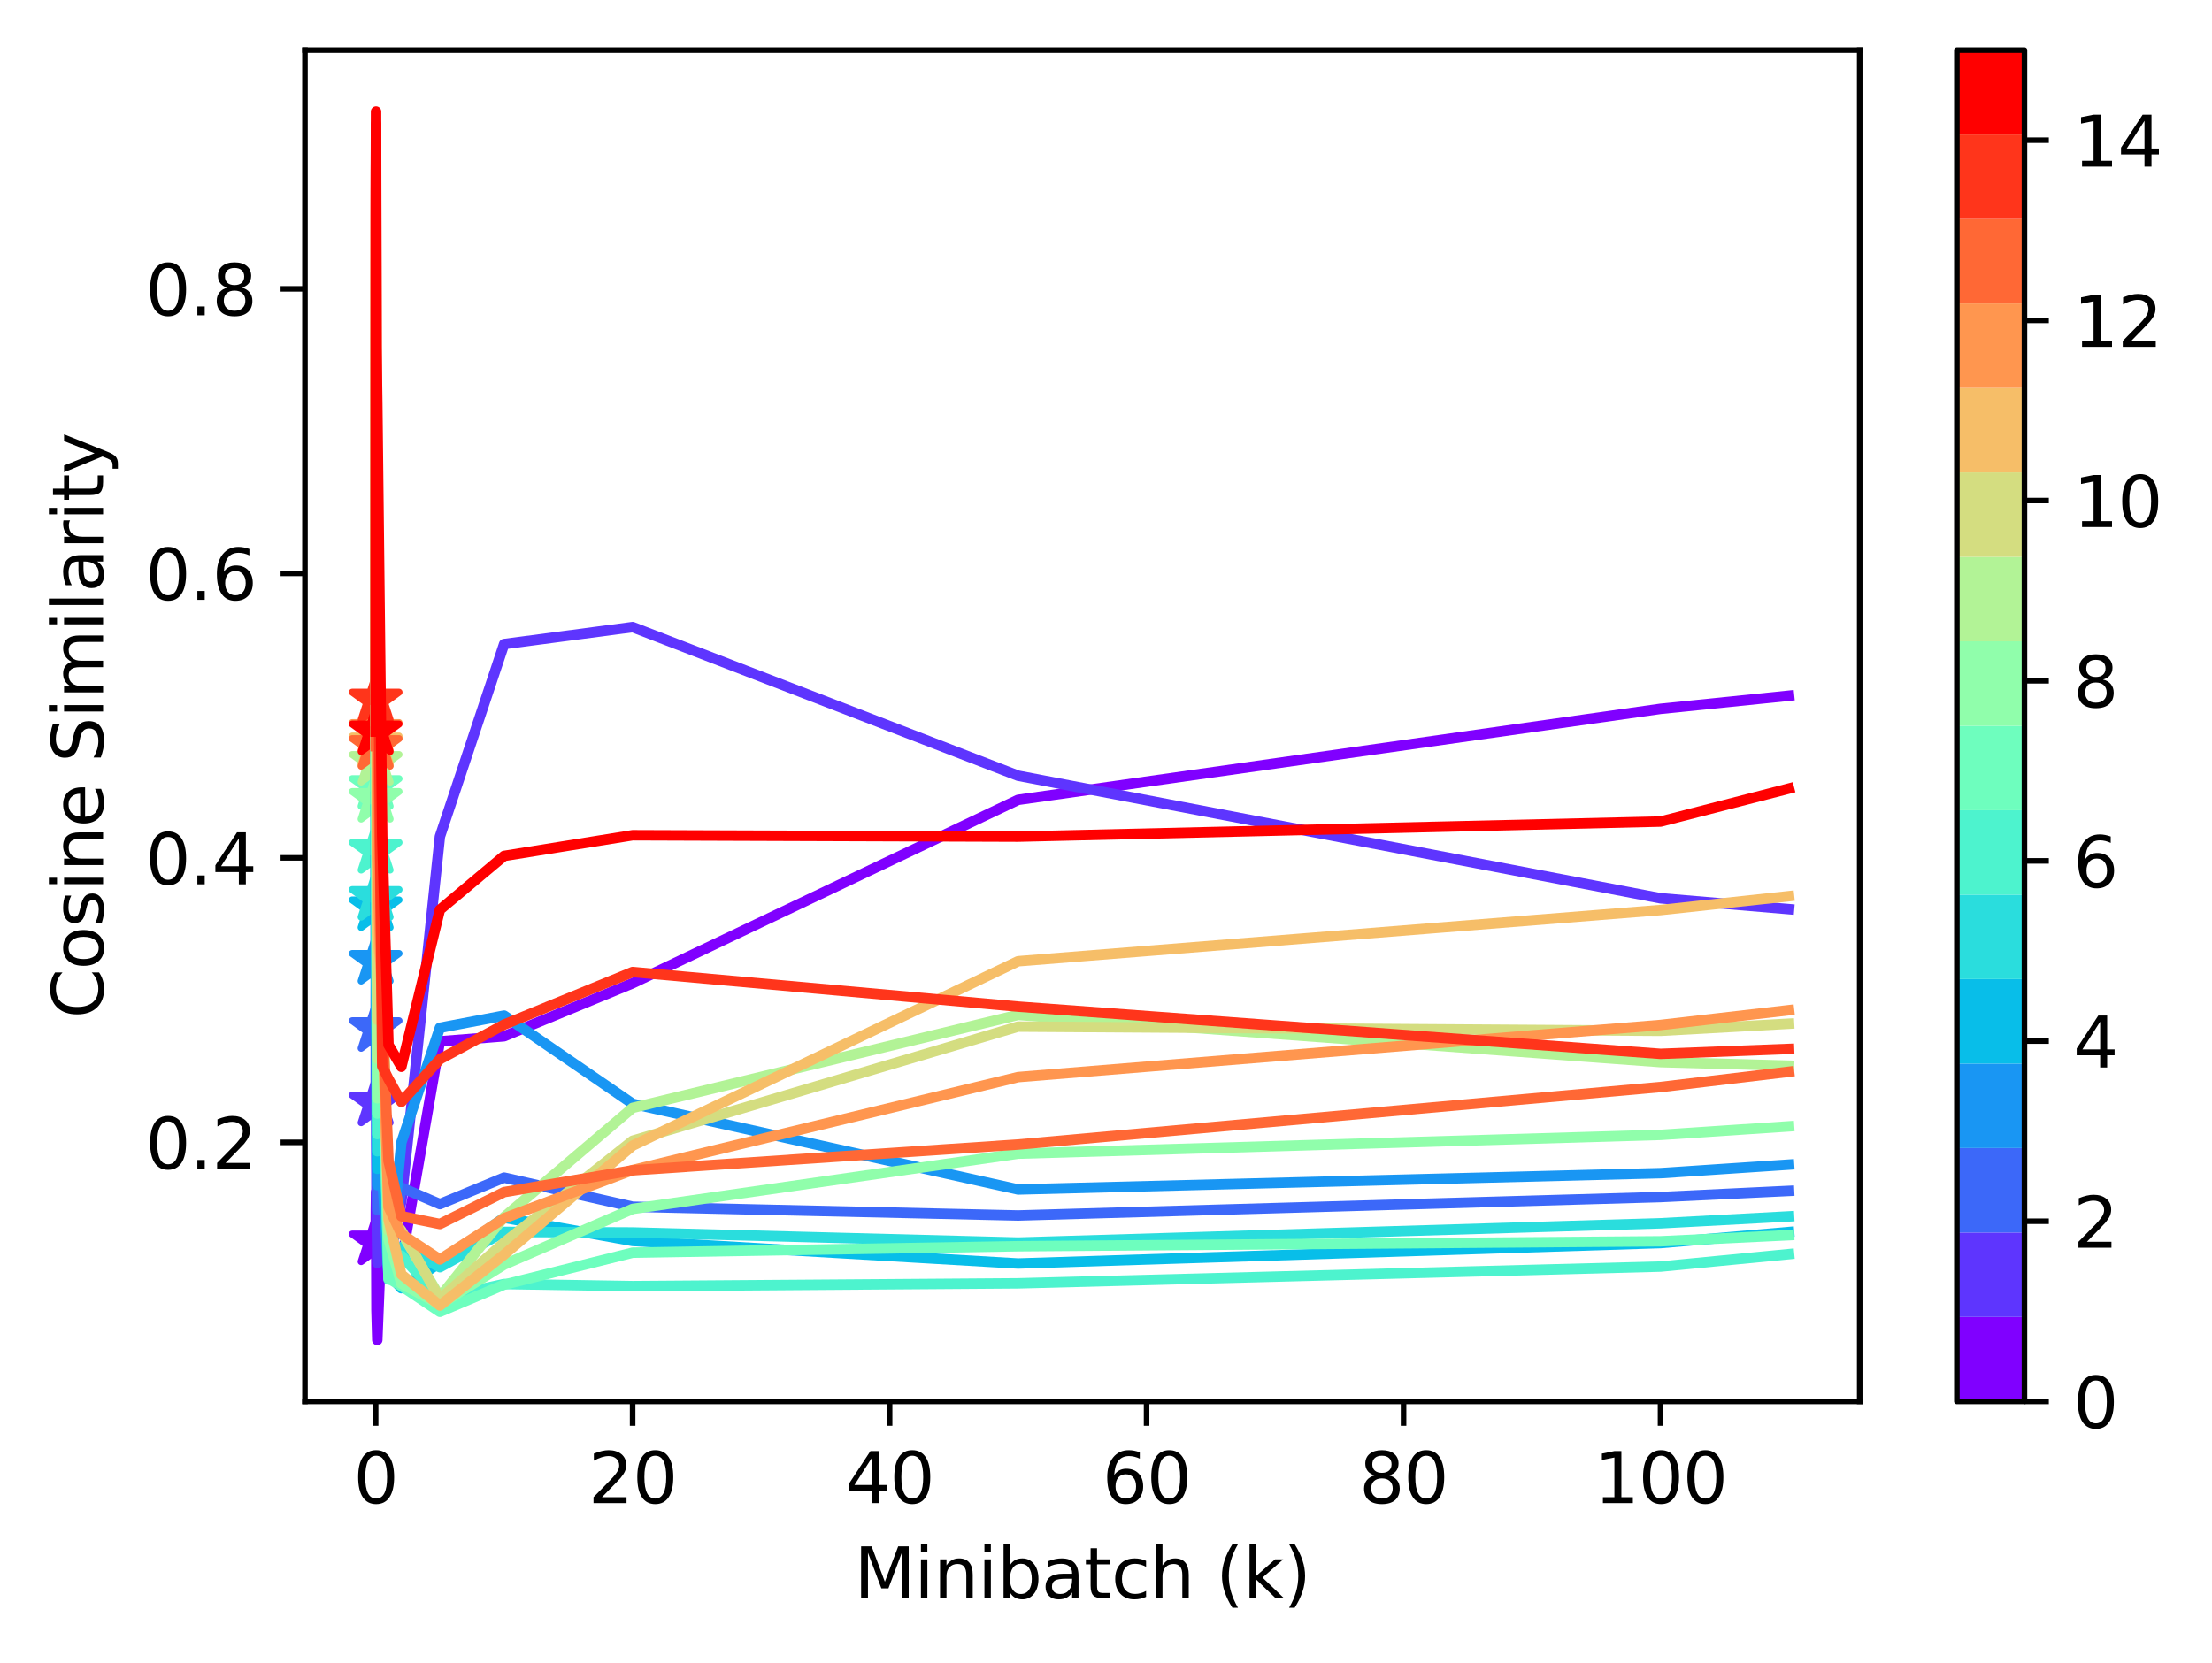 <?xml version="1.0" encoding="utf-8" standalone="no"?>
<!DOCTYPE svg PUBLIC "-//W3C//DTD SVG 1.1//EN"
  "http://www.w3.org/Graphics/SVG/1.1/DTD/svg11.dtd">
<svg height="238.796pt" version="1.1" viewBox="0 0 317.558 238.796" width="317.558pt" xmlns="http://www.w3.org/2000/svg" xmlns:xlink="http://www.w3.org/1999/xlink">
 <defs>
  <style type="text/css">*{stroke-linecap:butt;stroke-linejoin:round;}</style>
 </defs>
 <g id="figure_1">
  <g id="patch_1">
   <path d="M 0 238.796 
L 317.558 238.796 
L 317.558 0 
L 0 0 
z
" style="fill:#ffffff;"/>
  </g>
  <g id="axes_1">
   <g id="patch_2">
    <path d="M 43.781 201.24 
L 266.981 201.24 
L 266.981 7.2 
L 43.781 7.2 
z
" style="fill:#ffffff;"/>
   </g>
   <g id="PathCollection_1">
    <defs>
     <path d="M 0 -3.536 
L -0.794 -1.093 
L -3.362 -1.093 
L -1.284 0.417 
L -2.078 2.86 
L -0 1.35 
L 2.078 2.86 
L 1.284 0.417 
L 3.362 -1.093 
L 0.794 -1.093 
z
" id="m1f1dad339c" style="stroke:#8000ff;"/>
    </defs>
    <g clip-path="url(#pb5d65591d2)">
     <use style="fill:#8000ff;stroke:#8000ff;" x="53.927" xlink:href="#m1f1dad339c" y="178.303"/>
    </g>
   </g>
   <g id="PathCollection_2">
    <defs>
     <path d="M 0 -3.536 
L -0.794 -1.093 
L -3.362 -1.093 
L -1.284 0.417 
L -2.078 2.86 
L -0 1.35 
L 2.078 2.86 
L 1.284 0.417 
L 3.362 -1.093 
L 0.794 -1.093 
z
" id="m82c3bf4add" style="stroke:#5e35fe;"/>
    </defs>
    <g clip-path="url(#pb5d65591d2)">
     <use style="fill:#5e35fe;stroke:#5e35fe;" x="53.927" xlink:href="#m82c3bf4add" y="158.356"/>
    </g>
   </g>
   <g id="PathCollection_3">
    <defs>
     <path d="M 0 -3.536 
L -0.794 -1.093 
L -3.362 -1.093 
L -1.284 0.417 
L -2.078 2.86 
L -0 1.35 
L 2.078 2.86 
L 1.284 0.417 
L 3.362 -1.093 
L 0.794 -1.093 
z
" id="mdd9dbf8568" style="stroke:#3c68f9;"/>
    </defs>
    <g clip-path="url(#pb5d65591d2)">
     <use style="fill:#3c68f9;stroke:#3c68f9;" x="53.927" xlink:href="#mdd9dbf8568" y="147.674"/>
    </g>
   </g>
   <g id="PathCollection_4">
    <defs>
     <path d="M 0 -3.536 
L -0.794 -1.093 
L -3.362 -1.093 
L -1.284 0.417 
L -2.078 2.86 
L -0 1.35 
L 2.078 2.86 
L 1.284 0.417 
L 3.362 -1.093 
L 0.794 -1.093 
z
" id="m6d0996d69a" style="stroke:#1996f3;"/>
    </defs>
    <g clip-path="url(#pb5d65591d2)">
     <use style="fill:#1996f3;stroke:#1996f3;" x="53.927" xlink:href="#m6d0996d69a" y="138.017"/>
    </g>
   </g>
   <g id="PathCollection_5">
    <defs>
     <path d="M 0 -3.536 
L -0.794 -1.093 
L -3.362 -1.093 
L -1.284 0.417 
L -2.078 2.86 
L -0 1.35 
L 2.078 2.86 
L 1.284 0.417 
L 3.362 -1.093 
L 0.794 -1.093 
z
" id="m17f446f114" style="stroke:#08bee9;"/>
    </defs>
    <g clip-path="url(#pb5d65591d2)">
     <use style="fill:#08bee9;stroke:#08bee9;" x="53.927" xlink:href="#m17f446f114" y="130.323"/>
    </g>
   </g>
   <g id="PathCollection_6">
    <defs>
     <path d="M 0 -3.536 
L -0.794 -1.093 
L -3.362 -1.093 
L -1.284 0.417 
L -2.078 2.86 
L -0 1.35 
L 2.078 2.86 
L 1.284 0.417 
L 3.362 -1.093 
L 0.794 -1.093 
z
" id="md2ce00711b" style="stroke:#2adddd;"/>
    </defs>
    <g clip-path="url(#pb5d65591d2)">
     <use style="fill:#2adddd;stroke:#2adddd;" x="53.927" xlink:href="#md2ce00711b" y="128.839"/>
    </g>
   </g>
   <g id="PathCollection_7">
    <defs>
     <path d="M 0 -3.536 
L -0.794 -1.093 
L -3.362 -1.093 
L -1.284 0.417 
L -2.078 2.86 
L -0 1.35 
L 2.078 2.86 
L 1.284 0.417 
L 3.362 -1.093 
L 0.794 -1.093 
z
" id="m06b6916ba9" style="stroke:#4df3ce;"/>
    </defs>
    <g clip-path="url(#pb5d65591d2)">
     <use style="fill:#4df3ce;stroke:#4df3ce;" x="53.927" xlink:href="#m06b6916ba9" y="122.077"/>
    </g>
   </g>
   <g id="PathCollection_8">
    <defs>
     <path d="M 0 -3.536 
L -0.794 -1.093 
L -3.362 -1.093 
L -1.284 0.417 
L -2.078 2.86 
L -0 1.35 
L 2.078 2.86 
L 1.284 0.417 
L 3.362 -1.093 
L 0.794 -1.093 
z
" id="m25592dc581" style="stroke:#6efebe;"/>
    </defs>
    <g clip-path="url(#pb5d65591d2)">
     <use style="fill:#6efebe;stroke:#6efebe;" x="53.927" xlink:href="#m25592dc581" y="112.908"/>
    </g>
   </g>
   <g id="PathCollection_9">
    <defs>
     <path d="M 0 -3.536 
L -0.794 -1.093 
L -3.362 -1.093 
L -1.284 0.417 
L -2.078 2.86 
L -0 1.35 
L 2.078 2.86 
L 1.284 0.417 
L 3.362 -1.093 
L 0.794 -1.093 
z
" id="mdf4f6f3f2b" style="stroke:#90feab;"/>
    </defs>
    <g clip-path="url(#pb5d65591d2)">
     <use style="fill:#90feab;stroke:#90feab;" x="53.927" xlink:href="#mdf4f6f3f2b" y="114.756"/>
    </g>
   </g>
   <g id="PathCollection_10">
    <defs>
     <path d="M 0 -3.536 
L -0.794 -1.093 
L -3.362 -1.093 
L -1.284 0.417 
L -2.078 2.86 
L -0 1.35 
L 2.078 2.86 
L 1.284 0.417 
L 3.362 -1.093 
L 0.794 -1.093 
z
" id="med2d0eafda" style="stroke:#b2f396;"/>
    </defs>
    <g clip-path="url(#pb5d65591d2)">
     <use style="fill:#b2f396;stroke:#b2f396;" x="53.927" xlink:href="#med2d0eafda" y="109.443"/>
    </g>
   </g>
   <g id="PathCollection_11">
    <defs>
     <path d="M 0 -3.536 
L -0.794 -1.093 
L -3.362 -1.093 
L -1.284 0.417 
L -2.078 2.86 
L -0 1.35 
L 2.078 2.86 
L 1.284 0.417 
L 3.362 -1.093 
L 0.794 -1.093 
z
" id="m4cac11528c" style="stroke:#d4dd80;"/>
    </defs>
    <g clip-path="url(#pb5d65591d2)">
     <use style="fill:#d4dd80;stroke:#d4dd80;" x="53.927" xlink:href="#m4cac11528c" y="107.027"/>
    </g>
   </g>
   <g id="PathCollection_12">
    <defs>
     <path d="M 0 -3.536 
L -0.794 -1.093 
L -3.362 -1.093 
L -1.284 0.417 
L -2.078 2.86 
L -0 1.35 
L 2.078 2.86 
L 1.284 0.417 
L 3.362 -1.093 
L 0.794 -1.093 
z
" id="m7b5f355e19" style="stroke:#f6be68;"/>
    </defs>
    <g clip-path="url(#pb5d65591d2)">
     <use style="fill:#f6be68;stroke:#f6be68;" x="53.927" xlink:href="#m7b5f355e19" y="106.786"/>
    </g>
   </g>
   <g id="PathCollection_13">
    <defs>
     <path d="M 0 -3.536 
L -0.794 -1.093 
L -3.362 -1.093 
L -1.284 0.417 
L -2.078 2.86 
L -0 1.35 
L 2.078 2.86 
L 1.284 0.417 
L 3.362 -1.093 
L 0.794 -1.093 
z
" id="m054109ce4a" style="stroke:#ff964f;"/>
    </defs>
    <g clip-path="url(#pb5d65591d2)">
     <use style="fill:#ff964f;stroke:#ff964f;" x="53.927" xlink:href="#m054109ce4a" y="104.853"/>
    </g>
   </g>
   <g id="PathCollection_14">
    <defs>
     <path d="M 0 -3.536 
L -0.794 -1.093 
L -3.362 -1.093 
L -1.284 0.417 
L -2.078 2.86 
L -0 1.35 
L 2.078 2.86 
L 1.284 0.417 
L 3.362 -1.093 
L 0.794 -1.093 
z
" id="m43ccd841ed" style="stroke:#ff6835;"/>
    </defs>
    <g clip-path="url(#pb5d65591d2)">
     <use style="fill:#ff6835;stroke:#ff6835;" x="53.927" xlink:href="#m43ccd841ed" y="107.155"/>
    </g>
   </g>
   <g id="PathCollection_15">
    <defs>
     <path d="M 0 -3.536 
L -0.794 -1.093 
L -3.362 -1.093 
L -1.284 0.417 
L -2.078 2.86 
L -0 1.35 
L 2.078 2.86 
L 1.284 0.417 
L 3.362 -1.093 
L 0.794 -1.093 
z
" id="m1dc078fce6" style="stroke:#ff351b;"/>
    </defs>
    <g clip-path="url(#pb5d65591d2)">
     <use style="fill:#ff351b;stroke:#ff351b;" x="53.927" xlink:href="#m1dc078fce6" y="100.488"/>
    </g>
   </g>
   <g id="PathCollection_16">
    <defs>
     <path d="M 0 -3.536 
L -0.794 -1.093 
L -3.362 -1.093 
L -1.284 0.417 
L -2.078 2.86 
L -0 1.35 
L 2.078 2.86 
L 1.284 0.417 
L 3.362 -1.093 
L 0.794 -1.093 
z
" id="m83ebd9e650" style="stroke:#ff0000;"/>
    </defs>
    <g clip-path="url(#pb5d65591d2)">
     <use style="fill:#ff0000;stroke:#ff0000;" x="53.927" xlink:href="#m83ebd9e650" y="105.06"/>
    </g>
   </g>
   <g id="matplotlib.axis_1">
    <g id="xtick_1">
     <g id="line2d_1">
      <defs>
       <path d="M 0 0 
L 0 3.5 
" id="mdb4334070e" style="stroke:#000000;stroke-width:0.8;"/>
      </defs>
      <g>
       <use style="stroke:#000000;stroke-width:0.8;" x="53.927" xlink:href="#mdb4334070e" y="201.24"/>
      </g>
     </g>
     <g id="text_1">
      <!-- 0 -->
      <g transform="translate(50.745 215.838)scale(0.1 -0.1)">
       <defs>
        <path d="M 2034 4250 
Q 1547 4250 1301 3770 
Q 1056 3291 1056 2328 
Q 1056 1369 1301 889 
Q 1547 409 2034 409 
Q 2525 409 2770 889 
Q 3016 1369 3016 2328 
Q 3016 3291 2770 3770 
Q 2525 4250 2034 4250 
z
M 2034 4750 
Q 2819 4750 3233 4129 
Q 3647 3509 3647 2328 
Q 3647 1150 3233 529 
Q 2819 -91 2034 -91 
Q 1250 -91 836 529 
Q 422 1150 422 2328 
Q 422 3509 836 4129 
Q 1250 4750 2034 4750 
z
" id="DejaVuSans-30" transform="scale(0.016)"/>
       </defs>
       <use xlink:href="#DejaVuSans-30"/>
      </g>
     </g>
    </g>
    <g id="xtick_2">
     <g id="line2d_2">
      <g>
       <use style="stroke:#000000;stroke-width:0.8;" x="90.819" xlink:href="#mdb4334070e" y="201.24"/>
      </g>
     </g>
     <g id="text_2">
      <!-- 20 -->
      <g transform="translate(84.457 215.838)scale(0.1 -0.1)">
       <defs>
        <path d="M 1228 531 
L 3431 531 
L 3431 0 
L 469 0 
L 469 531 
Q 828 903 1448 1529 
Q 2069 2156 2228 2338 
Q 2531 2678 2651 2914 
Q 2772 3150 2772 3378 
Q 2772 3750 2511 3984 
Q 2250 4219 1831 4219 
Q 1534 4219 1204 4116 
Q 875 4013 500 3803 
L 500 4441 
Q 881 4594 1212 4672 
Q 1544 4750 1819 4750 
Q 2544 4750 2975 4387 
Q 3406 4025 3406 3419 
Q 3406 3131 3298 2873 
Q 3191 2616 2906 2266 
Q 2828 2175 2409 1742 
Q 1991 1309 1228 531 
z
" id="DejaVuSans-32" transform="scale(0.016)"/>
       </defs>
       <use xlink:href="#DejaVuSans-32"/>
       <use x="63.623" xlink:href="#DejaVuSans-30"/>
      </g>
     </g>
    </g>
    <g id="xtick_3">
     <g id="line2d_3">
      <g>
       <use style="stroke:#000000;stroke-width:0.8;" x="127.712" xlink:href="#mdb4334070e" y="201.24"/>
      </g>
     </g>
     <g id="text_3">
      <!-- 40 -->
      <g transform="translate(121.349 215.838)scale(0.1 -0.1)">
       <defs>
        <path d="M 2419 4116 
L 825 1625 
L 2419 1625 
L 2419 4116 
z
M 2253 4666 
L 3047 4666 
L 3047 1625 
L 3713 1625 
L 3713 1100 
L 3047 1100 
L 3047 0 
L 2419 0 
L 2419 1100 
L 313 1100 
L 313 1709 
L 2253 4666 
z
" id="DejaVuSans-34" transform="scale(0.016)"/>
       </defs>
       <use xlink:href="#DejaVuSans-34"/>
       <use x="63.623" xlink:href="#DejaVuSans-30"/>
      </g>
     </g>
    </g>
    <g id="xtick_4">
     <g id="line2d_4">
      <g>
       <use style="stroke:#000000;stroke-width:0.8;" x="164.604" xlink:href="#mdb4334070e" y="201.24"/>
      </g>
     </g>
     <g id="text_4">
      <!-- 60 -->
      <g transform="translate(158.242 215.838)scale(0.1 -0.1)">
       <defs>
        <path d="M 2113 2584 
Q 1688 2584 1439 2293 
Q 1191 2003 1191 1497 
Q 1191 994 1439 701 
Q 1688 409 2113 409 
Q 2538 409 2786 701 
Q 3034 994 3034 1497 
Q 3034 2003 2786 2293 
Q 2538 2584 2113 2584 
z
M 3366 4563 
L 3366 3988 
Q 3128 4100 2886 4159 
Q 2644 4219 2406 4219 
Q 1781 4219 1451 3797 
Q 1122 3375 1075 2522 
Q 1259 2794 1537 2939 
Q 1816 3084 2150 3084 
Q 2853 3084 3261 2657 
Q 3669 2231 3669 1497 
Q 3669 778 3244 343 
Q 2819 -91 2113 -91 
Q 1303 -91 875 529 
Q 447 1150 447 2328 
Q 447 3434 972 4092 
Q 1497 4750 2381 4750 
Q 2619 4750 2861 4703 
Q 3103 4656 3366 4563 
z
" id="DejaVuSans-36" transform="scale(0.016)"/>
       </defs>
       <use xlink:href="#DejaVuSans-36"/>
       <use x="63.623" xlink:href="#DejaVuSans-30"/>
      </g>
     </g>
    </g>
    <g id="xtick_5">
     <g id="line2d_5">
      <g>
       <use style="stroke:#000000;stroke-width:0.8;" x="201.497" xlink:href="#mdb4334070e" y="201.24"/>
      </g>
     </g>
     <g id="text_5">
      <!-- 80 -->
      <g transform="translate(195.134 215.838)scale(0.1 -0.1)">
       <defs>
        <path d="M 2034 2216 
Q 1584 2216 1326 1975 
Q 1069 1734 1069 1313 
Q 1069 891 1326 650 
Q 1584 409 2034 409 
Q 2484 409 2743 651 
Q 3003 894 3003 1313 
Q 3003 1734 2745 1975 
Q 2488 2216 2034 2216 
z
M 1403 2484 
Q 997 2584 770 2862 
Q 544 3141 544 3541 
Q 544 4100 942 4425 
Q 1341 4750 2034 4750 
Q 2731 4750 3128 4425 
Q 3525 4100 3525 3541 
Q 3525 3141 3298 2862 
Q 3072 2584 2669 2484 
Q 3125 2378 3379 2068 
Q 3634 1759 3634 1313 
Q 3634 634 3220 271 
Q 2806 -91 2034 -91 
Q 1263 -91 848 271 
Q 434 634 434 1313 
Q 434 1759 690 2068 
Q 947 2378 1403 2484 
z
M 1172 3481 
Q 1172 3119 1398 2916 
Q 1625 2713 2034 2713 
Q 2441 2713 2670 2916 
Q 2900 3119 2900 3481 
Q 2900 3844 2670 4047 
Q 2441 4250 2034 4250 
Q 1625 4250 1398 4047 
Q 1172 3844 1172 3481 
z
" id="DejaVuSans-38" transform="scale(0.016)"/>
       </defs>
       <use xlink:href="#DejaVuSans-38"/>
       <use x="63.623" xlink:href="#DejaVuSans-30"/>
      </g>
     </g>
    </g>
    <g id="xtick_6">
     <g id="line2d_6">
      <g>
       <use style="stroke:#000000;stroke-width:0.8;" x="238.39" xlink:href="#mdb4334070e" y="201.24"/>
      </g>
     </g>
     <g id="text_6">
      <!-- 100 -->
      <g transform="translate(228.846 215.838)scale(0.1 -0.1)">
       <defs>
        <path d="M 794 531 
L 1825 531 
L 1825 4091 
L 703 3866 
L 703 4441 
L 1819 4666 
L 2450 4666 
L 2450 531 
L 3481 531 
L 3481 0 
L 794 0 
L 794 531 
z
" id="DejaVuSans-31" transform="scale(0.016)"/>
       </defs>
       <use xlink:href="#DejaVuSans-31"/>
       <use x="63.623" xlink:href="#DejaVuSans-30"/>
       <use x="127.246" xlink:href="#DejaVuSans-30"/>
      </g>
     </g>
    </g>
    <g id="text_7">
     <!-- Minibatch (k) -->
     <g transform="translate(122.618 229.517)scale(0.1 -0.1)">
      <defs>
       <path d="M 628 4666 
L 1569 4666 
L 2759 1491 
L 3956 4666 
L 4897 4666 
L 4897 0 
L 4281 0 
L 4281 4097 
L 3078 897 
L 2444 897 
L 1241 4097 
L 1241 0 
L 628 0 
L 628 4666 
z
" id="DejaVuSans-4d" transform="scale(0.016)"/>
       <path d="M 603 3500 
L 1178 3500 
L 1178 0 
L 603 0 
L 603 3500 
z
M 603 4863 
L 1178 4863 
L 1178 4134 
L 603 4134 
L 603 4863 
z
" id="DejaVuSans-69" transform="scale(0.016)"/>
       <path d="M 3513 2113 
L 3513 0 
L 2938 0 
L 2938 2094 
Q 2938 2591 2744 2837 
Q 2550 3084 2163 3084 
Q 1697 3084 1428 2787 
Q 1159 2491 1159 1978 
L 1159 0 
L 581 0 
L 581 3500 
L 1159 3500 
L 1159 2956 
Q 1366 3272 1645 3428 
Q 1925 3584 2291 3584 
Q 2894 3584 3203 3211 
Q 3513 2838 3513 2113 
z
" id="DejaVuSans-6e" transform="scale(0.016)"/>
       <path d="M 3116 1747 
Q 3116 2381 2855 2742 
Q 2594 3103 2138 3103 
Q 1681 3103 1420 2742 
Q 1159 2381 1159 1747 
Q 1159 1113 1420 752 
Q 1681 391 2138 391 
Q 2594 391 2855 752 
Q 3116 1113 3116 1747 
z
M 1159 2969 
Q 1341 3281 1617 3432 
Q 1894 3584 2278 3584 
Q 2916 3584 3314 3078 
Q 3713 2572 3713 1747 
Q 3713 922 3314 415 
Q 2916 -91 2278 -91 
Q 1894 -91 1617 61 
Q 1341 213 1159 525 
L 1159 0 
L 581 0 
L 581 4863 
L 1159 4863 
L 1159 2969 
z
" id="DejaVuSans-62" transform="scale(0.016)"/>
       <path d="M 2194 1759 
Q 1497 1759 1228 1600 
Q 959 1441 959 1056 
Q 959 750 1161 570 
Q 1363 391 1709 391 
Q 2188 391 2477 730 
Q 2766 1069 2766 1631 
L 2766 1759 
L 2194 1759 
z
M 3341 1997 
L 3341 0 
L 2766 0 
L 2766 531 
Q 2569 213 2275 61 
Q 1981 -91 1556 -91 
Q 1019 -91 701 211 
Q 384 513 384 1019 
Q 384 1609 779 1909 
Q 1175 2209 1959 2209 
L 2766 2209 
L 2766 2266 
Q 2766 2663 2505 2880 
Q 2244 3097 1772 3097 
Q 1472 3097 1187 3025 
Q 903 2953 641 2809 
L 641 3341 
Q 956 3463 1253 3523 
Q 1550 3584 1831 3584 
Q 2591 3584 2966 3190 
Q 3341 2797 3341 1997 
z
" id="DejaVuSans-61" transform="scale(0.016)"/>
       <path d="M 1172 4494 
L 1172 3500 
L 2356 3500 
L 2356 3053 
L 1172 3053 
L 1172 1153 
Q 1172 725 1289 603 
Q 1406 481 1766 481 
L 2356 481 
L 2356 0 
L 1766 0 
Q 1100 0 847 248 
Q 594 497 594 1153 
L 594 3053 
L 172 3053 
L 172 3500 
L 594 3500 
L 594 4494 
L 1172 4494 
z
" id="DejaVuSans-74" transform="scale(0.016)"/>
       <path d="M 3122 3366 
L 3122 2828 
Q 2878 2963 2633 3030 
Q 2388 3097 2138 3097 
Q 1578 3097 1268 2742 
Q 959 2388 959 1747 
Q 959 1106 1268 751 
Q 1578 397 2138 397 
Q 2388 397 2633 464 
Q 2878 531 3122 666 
L 3122 134 
Q 2881 22 2623 -34 
Q 2366 -91 2075 -91 
Q 1284 -91 818 406 
Q 353 903 353 1747 
Q 353 2603 823 3093 
Q 1294 3584 2113 3584 
Q 2378 3584 2631 3529 
Q 2884 3475 3122 3366 
z
" id="DejaVuSans-63" transform="scale(0.016)"/>
       <path d="M 3513 2113 
L 3513 0 
L 2938 0 
L 2938 2094 
Q 2938 2591 2744 2837 
Q 2550 3084 2163 3084 
Q 1697 3084 1428 2787 
Q 1159 2491 1159 1978 
L 1159 0 
L 581 0 
L 581 4863 
L 1159 4863 
L 1159 2956 
Q 1366 3272 1645 3428 
Q 1925 3584 2291 3584 
Q 2894 3584 3203 3211 
Q 3513 2838 3513 2113 
z
" id="DejaVuSans-68" transform="scale(0.016)"/>
       <path id="DejaVuSans-20" transform="scale(0.016)"/>
       <path d="M 1984 4856 
Q 1566 4138 1362 3434 
Q 1159 2731 1159 2009 
Q 1159 1288 1364 580 
Q 1569 -128 1984 -844 
L 1484 -844 
Q 1016 -109 783 600 
Q 550 1309 550 2009 
Q 550 2706 781 3412 
Q 1013 4119 1484 4856 
L 1984 4856 
z
" id="DejaVuSans-28" transform="scale(0.016)"/>
       <path d="M 581 4863 
L 1159 4863 
L 1159 1991 
L 2875 3500 
L 3609 3500 
L 1753 1863 
L 3688 0 
L 2938 0 
L 1159 1709 
L 1159 0 
L 581 0 
L 581 4863 
z
" id="DejaVuSans-6b" transform="scale(0.016)"/>
       <path d="M 513 4856 
L 1013 4856 
Q 1481 4119 1714 3412 
Q 1947 2706 1947 2009 
Q 1947 1309 1714 600 
Q 1481 -109 1013 -844 
L 513 -844 
Q 928 -128 1133 580 
Q 1338 1288 1338 2009 
Q 1338 2731 1133 3434 
Q 928 4138 513 4856 
z
" id="DejaVuSans-29" transform="scale(0.016)"/>
      </defs>
      <use xlink:href="#DejaVuSans-4d"/>
      <use x="86.279" xlink:href="#DejaVuSans-69"/>
      <use x="114.062" xlink:href="#DejaVuSans-6e"/>
      <use x="177.441" xlink:href="#DejaVuSans-69"/>
      <use x="205.225" xlink:href="#DejaVuSans-62"/>
      <use x="268.701" xlink:href="#DejaVuSans-61"/>
      <use x="329.98" xlink:href="#DejaVuSans-74"/>
      <use x="369.189" xlink:href="#DejaVuSans-63"/>
      <use x="424.17" xlink:href="#DejaVuSans-68"/>
      <use x="487.549" xlink:href="#DejaVuSans-20"/>
      <use x="519.336" xlink:href="#DejaVuSans-28"/>
      <use x="558.35" xlink:href="#DejaVuSans-6b"/>
      <use x="616.26" xlink:href="#DejaVuSans-29"/>
     </g>
    </g>
   </g>
   <g id="matplotlib.axis_2">
    <g id="ytick_1">
     <g id="line2d_7">
      <defs>
       <path d="M 0 0 
L -3.5 0 
" id="m5063702df5" style="stroke:#000000;stroke-width:0.8;"/>
      </defs>
      <g>
       <use style="stroke:#000000;stroke-width:0.8;" x="43.781" xlink:href="#m5063702df5" y="164.042"/>
      </g>
     </g>
     <g id="text_8">
      <!-- 0.2 -->
      <g transform="translate(20.878 167.841)scale(0.1 -0.1)">
       <defs>
        <path d="M 684 794 
L 1344 794 
L 1344 0 
L 684 0 
L 684 794 
z
" id="DejaVuSans-2e" transform="scale(0.016)"/>
       </defs>
       <use xlink:href="#DejaVuSans-30"/>
       <use x="63.623" xlink:href="#DejaVuSans-2e"/>
       <use x="95.41" xlink:href="#DejaVuSans-32"/>
      </g>
     </g>
    </g>
    <g id="ytick_2">
     <g id="line2d_8">
      <g>
       <use style="stroke:#000000;stroke-width:0.8;" x="43.781" xlink:href="#m5063702df5" y="123.187"/>
      </g>
     </g>
     <g id="text_9">
      <!-- 0.4 -->
      <g transform="translate(20.878 126.987)scale(0.1 -0.1)">
       <use xlink:href="#DejaVuSans-30"/>
       <use x="63.623" xlink:href="#DejaVuSans-2e"/>
       <use x="95.41" xlink:href="#DejaVuSans-34"/>
      </g>
     </g>
    </g>
    <g id="ytick_3">
     <g id="line2d_9">
      <g>
       <use style="stroke:#000000;stroke-width:0.8;" x="43.781" xlink:href="#m5063702df5" y="82.333"/>
      </g>
     </g>
     <g id="text_10">
      <!-- 0.6 -->
      <g transform="translate(20.878 86.132)scale(0.1 -0.1)">
       <use xlink:href="#DejaVuSans-30"/>
       <use x="63.623" xlink:href="#DejaVuSans-2e"/>
       <use x="95.41" xlink:href="#DejaVuSans-36"/>
      </g>
     </g>
    </g>
    <g id="ytick_4">
     <g id="line2d_10">
      <g>
       <use style="stroke:#000000;stroke-width:0.8;" x="43.781" xlink:href="#m5063702df5" y="41.479"/>
      </g>
     </g>
     <g id="text_11">
      <!-- 0.8 -->
      <g transform="translate(20.878 45.278)scale(0.1 -0.1)">
       <use xlink:href="#DejaVuSans-30"/>
       <use x="63.623" xlink:href="#DejaVuSans-2e"/>
       <use x="95.41" xlink:href="#DejaVuSans-38"/>
      </g>
     </g>
    </g>
    <g id="text_12">
     <!-- Cosine Similarity -->
     <g transform="translate(14.798 146.239)rotate(-90)scale(0.1 -0.1)">
      <defs>
       <path d="M 4122 4306 
L 4122 3641 
Q 3803 3938 3442 4084 
Q 3081 4231 2675 4231 
Q 1875 4231 1450 3742 
Q 1025 3253 1025 2328 
Q 1025 1406 1450 917 
Q 1875 428 2675 428 
Q 3081 428 3442 575 
Q 3803 722 4122 1019 
L 4122 359 
Q 3791 134 3420 21 
Q 3050 -91 2638 -91 
Q 1578 -91 968 557 
Q 359 1206 359 2328 
Q 359 3453 968 4101 
Q 1578 4750 2638 4750 
Q 3056 4750 3426 4639 
Q 3797 4528 4122 4306 
z
" id="DejaVuSans-43" transform="scale(0.016)"/>
       <path d="M 1959 3097 
Q 1497 3097 1228 2736 
Q 959 2375 959 1747 
Q 959 1119 1226 758 
Q 1494 397 1959 397 
Q 2419 397 2687 759 
Q 2956 1122 2956 1747 
Q 2956 2369 2687 2733 
Q 2419 3097 1959 3097 
z
M 1959 3584 
Q 2709 3584 3137 3096 
Q 3566 2609 3566 1747 
Q 3566 888 3137 398 
Q 2709 -91 1959 -91 
Q 1206 -91 779 398 
Q 353 888 353 1747 
Q 353 2609 779 3096 
Q 1206 3584 1959 3584 
z
" id="DejaVuSans-6f" transform="scale(0.016)"/>
       <path d="M 2834 3397 
L 2834 2853 
Q 2591 2978 2328 3040 
Q 2066 3103 1784 3103 
Q 1356 3103 1142 2972 
Q 928 2841 928 2578 
Q 928 2378 1081 2264 
Q 1234 2150 1697 2047 
L 1894 2003 
Q 2506 1872 2764 1633 
Q 3022 1394 3022 966 
Q 3022 478 2636 193 
Q 2250 -91 1575 -91 
Q 1294 -91 989 -36 
Q 684 19 347 128 
L 347 722 
Q 666 556 975 473 
Q 1284 391 1588 391 
Q 1994 391 2212 530 
Q 2431 669 2431 922 
Q 2431 1156 2273 1281 
Q 2116 1406 1581 1522 
L 1381 1569 
Q 847 1681 609 1914 
Q 372 2147 372 2553 
Q 372 3047 722 3315 
Q 1072 3584 1716 3584 
Q 2034 3584 2315 3537 
Q 2597 3491 2834 3397 
z
" id="DejaVuSans-73" transform="scale(0.016)"/>
       <path d="M 3597 1894 
L 3597 1613 
L 953 1613 
Q 991 1019 1311 708 
Q 1631 397 2203 397 
Q 2534 397 2845 478 
Q 3156 559 3463 722 
L 3463 178 
Q 3153 47 2828 -22 
Q 2503 -91 2169 -91 
Q 1331 -91 842 396 
Q 353 884 353 1716 
Q 353 2575 817 3079 
Q 1281 3584 2069 3584 
Q 2775 3584 3186 3129 
Q 3597 2675 3597 1894 
z
M 3022 2063 
Q 3016 2534 2758 2815 
Q 2500 3097 2075 3097 
Q 1594 3097 1305 2825 
Q 1016 2553 972 2059 
L 3022 2063 
z
" id="DejaVuSans-65" transform="scale(0.016)"/>
       <path d="M 3425 4513 
L 3425 3897 
Q 3066 4069 2747 4153 
Q 2428 4238 2131 4238 
Q 1616 4238 1336 4038 
Q 1056 3838 1056 3469 
Q 1056 3159 1242 3001 
Q 1428 2844 1947 2747 
L 2328 2669 
Q 3034 2534 3370 2195 
Q 3706 1856 3706 1288 
Q 3706 609 3251 259 
Q 2797 -91 1919 -91 
Q 1588 -91 1214 -16 
Q 841 59 441 206 
L 441 856 
Q 825 641 1194 531 
Q 1563 422 1919 422 
Q 2459 422 2753 634 
Q 3047 847 3047 1241 
Q 3047 1584 2836 1778 
Q 2625 1972 2144 2069 
L 1759 2144 
Q 1053 2284 737 2584 
Q 422 2884 422 3419 
Q 422 4038 858 4394 
Q 1294 4750 2059 4750 
Q 2388 4750 2728 4690 
Q 3069 4631 3425 4513 
z
" id="DejaVuSans-53" transform="scale(0.016)"/>
       <path d="M 3328 2828 
Q 3544 3216 3844 3400 
Q 4144 3584 4550 3584 
Q 5097 3584 5394 3201 
Q 5691 2819 5691 2113 
L 5691 0 
L 5113 0 
L 5113 2094 
Q 5113 2597 4934 2840 
Q 4756 3084 4391 3084 
Q 3944 3084 3684 2787 
Q 3425 2491 3425 1978 
L 3425 0 
L 2847 0 
L 2847 2094 
Q 2847 2600 2669 2842 
Q 2491 3084 2119 3084 
Q 1678 3084 1418 2786 
Q 1159 2488 1159 1978 
L 1159 0 
L 581 0 
L 581 3500 
L 1159 3500 
L 1159 2956 
Q 1356 3278 1631 3431 
Q 1906 3584 2284 3584 
Q 2666 3584 2933 3390 
Q 3200 3197 3328 2828 
z
" id="DejaVuSans-6d" transform="scale(0.016)"/>
       <path d="M 603 4863 
L 1178 4863 
L 1178 0 
L 603 0 
L 603 4863 
z
" id="DejaVuSans-6c" transform="scale(0.016)"/>
       <path d="M 2631 2963 
Q 2534 3019 2420 3045 
Q 2306 3072 2169 3072 
Q 1681 3072 1420 2755 
Q 1159 2438 1159 1844 
L 1159 0 
L 581 0 
L 581 3500 
L 1159 3500 
L 1159 2956 
Q 1341 3275 1631 3429 
Q 1922 3584 2338 3584 
Q 2397 3584 2469 3576 
Q 2541 3569 2628 3553 
L 2631 2963 
z
" id="DejaVuSans-72" transform="scale(0.016)"/>
       <path d="M 2059 -325 
Q 1816 -950 1584 -1140 
Q 1353 -1331 966 -1331 
L 506 -1331 
L 506 -850 
L 844 -850 
Q 1081 -850 1212 -737 
Q 1344 -625 1503 -206 
L 1606 56 
L 191 3500 
L 800 3500 
L 1894 763 
L 2988 3500 
L 3597 3500 
L 2059 -325 
z
" id="DejaVuSans-79" transform="scale(0.016)"/>
      </defs>
      <use xlink:href="#DejaVuSans-43"/>
      <use x="69.824" xlink:href="#DejaVuSans-6f"/>
      <use x="131.006" xlink:href="#DejaVuSans-73"/>
      <use x="183.105" xlink:href="#DejaVuSans-69"/>
      <use x="210.889" xlink:href="#DejaVuSans-6e"/>
      <use x="274.268" xlink:href="#DejaVuSans-65"/>
      <use x="335.791" xlink:href="#DejaVuSans-20"/>
      <use x="367.578" xlink:href="#DejaVuSans-53"/>
      <use x="431.055" xlink:href="#DejaVuSans-69"/>
      <use x="458.838" xlink:href="#DejaVuSans-6d"/>
      <use x="556.25" xlink:href="#DejaVuSans-69"/>
      <use x="584.033" xlink:href="#DejaVuSans-6c"/>
      <use x="611.816" xlink:href="#DejaVuSans-61"/>
      <use x="673.096" xlink:href="#DejaVuSans-72"/>
      <use x="714.209" xlink:href="#DejaVuSans-69"/>
      <use x="741.992" xlink:href="#DejaVuSans-74"/>
      <use x="781.201" xlink:href="#DejaVuSans-79"/>
     </g>
    </g>
   </g>
   <g id="line2d_11">
    <path clip-path="url(#pb5d65591d2)" d="M 53.927 178.303 
L 53.929 178.303 
L 53.93 178.303 
L 53.934 178.304 
L 53.941 178.204 
L 53.956 173.713 
L 53.986 171.184 
L 54.045 188.144 
L 54.163 192.42 
L 54.871 174.591 
L 55.771 181.973 
L 57.616 181.25 
L 63.15 149.537 
L 72.373 148.806 
L 90.819 141.194 
L 146.158 114.853 
L 238.39 101.785 
L 256.836 99.902 
" style="fill:none;stroke:#8000ff;stroke-linecap:square;stroke-width:1.5;"/>
   </g>
   <g id="line2d_12">
    <path clip-path="url(#pb5d65591d2)" d="M 53.927 158.356 
L 53.929 158.356 
L 53.93 158.356 
L 53.934 158.358 
L 53.941 158.032 
L 53.956 146.035 
L 53.986 138.214 
L 54.045 172.499 
L 54.163 181.358 
L 54.871 166.584 
L 55.771 180.914 
L 57.616 172.544 
L 63.15 120.132 
L 72.373 92.484 
L 90.819 90.05 
L 146.158 111.389 
L 238.39 128.993 
L 256.836 130.554 
" style="fill:none;stroke:#5e35fe;stroke-linecap:square;stroke-width:1.5;"/>
   </g>
   <g id="line2d_13">
    <path clip-path="url(#pb5d65591d2)" d="M 53.927 147.674 
L 53.929 147.674 
L 53.93 147.675 
L 53.934 147.69 
L 53.941 147.429 
L 53.956 124.439 
L 53.986 110.598 
L 54.045 163.704 
L 54.163 173.742 
L 54.871 162.012 
L 55.771 182.699 
L 57.616 170.526 
L 63.15 172.906 
L 72.373 169.105 
L 90.819 173.284 
L 146.158 174.542 
L 238.39 171.895 
L 256.836 171.012 
" style="fill:none;stroke:#3c68f9;stroke-linecap:square;stroke-width:1.5;"/>
   </g>
   <g id="line2d_14">
    <path clip-path="url(#pb5d65591d2)" d="M 53.927 138.017 
L 53.929 138.017 
L 53.93 138.016 
L 53.934 138.011 
L 53.941 136.123 
L 53.956 97.819 
L 53.986 83.091 
L 54.045 153.453 
L 54.163 170.193 
L 54.871 168.665 
L 55.771 183.24 
L 57.616 164.065 
L 63.15 147.589 
L 72.373 145.84 
L 90.819 158.498 
L 146.158 170.807 
L 238.39 168.464 
L 256.836 167.235 
" style="fill:none;stroke:#1996f3;stroke-linecap:square;stroke-width:1.5;"/>
   </g>
   <g id="line2d_15">
    <path clip-path="url(#pb5d65591d2)" d="M 53.927 130.323 
L 53.929 130.323 
L 53.93 130.322 
L 53.934 130.317 
L 53.941 127.85 
L 53.956 83.04 
L 53.986 69.537 
L 54.045 147.257 
L 54.163 167.84 
L 54.871 156.38 
L 55.771 182.95 
L 57.616 184.985 
L 63.15 181.322 
L 72.373 174.869 
L 90.819 178.201 
L 146.158 181.438 
L 238.39 178.503 
L 256.836 176.916 
" style="fill:none;stroke:#08bee9;stroke-linecap:square;stroke-width:1.5;"/>
   </g>
   <g id="line2d_16">
    <path clip-path="url(#pb5d65591d2)" d="M 53.927 128.839 
L 53.929 128.839 
L 53.93 128.839 
L 53.934 128.83 
L 53.941 125.039 
L 53.956 68.867 
L 53.986 56.409 
L 54.045 140.509 
L 54.163 165.314 
L 54.871 150.131 
L 55.771 182.375 
L 57.616 179.074 
L 63.15 181.966 
L 72.373 176.897 
L 90.819 176.981 
L 146.158 178.429 
L 238.39 175.662 
L 256.836 174.673 
" style="fill:none;stroke:#2adddd;stroke-linecap:square;stroke-width:1.5;"/>
   </g>
   <g id="line2d_17">
    <path clip-path="url(#pb5d65591d2)" d="M 53.927 122.077 
L 53.929 122.077 
L 53.93 122.077 
L 53.934 122.085 
L 53.941 118.336 
L 53.956 60.7 
L 53.986 46.991 
L 54.045 134.412 
L 54.163 162.849 
L 54.871 144.66 
L 55.771 183.727 
L 57.616 180.307 
L 63.15 186.392 
L 72.373 184.385 
L 90.819 184.685 
L 146.158 184.285 
L 238.39 181.875 
L 256.836 180.091 
" style="fill:none;stroke:#4df3ce;stroke-linecap:square;stroke-width:1.5;"/>
   </g>
   <g id="line2d_18">
    <path clip-path="url(#pb5d65591d2)" d="M 53.927 112.908 
L 53.929 112.908 
L 53.93 112.908 
L 53.934 112.904 
L 53.941 107.642 
L 53.956 50.034 
L 53.986 42.996 
L 54.045 126.93 
L 54.163 159.9 
L 54.871 144.396 
L 55.771 183.572 
L 57.616 184.673 
L 63.15 188.37 
L 72.373 184.475 
L 90.819 179.882 
L 146.158 178.956 
L 238.39 178.248 
L 256.836 177.369 
" style="fill:none;stroke:#6efebe;stroke-linecap:square;stroke-width:1.5;"/>
   </g>
   <g id="line2d_19">
    <path clip-path="url(#pb5d65591d2)" d="M 53.927 114.756 
L 53.929 114.756 
L 53.93 114.756 
L 53.934 114.75 
L 53.941 107.782 
L 53.956 42.161 
L 53.986 33.799 
L 54.045 117.537 
L 54.163 157.71 
L 54.871 137.778 
L 55.771 177.893 
L 57.616 184.321 
L 63.15 187.331 
L 72.373 181.592 
L 90.819 173.601 
L 146.158 165.663 
L 238.39 162.967 
L 256.836 161.743 
" style="fill:none;stroke:#90feab;stroke-linecap:square;stroke-width:1.5;"/>
   </g>
   <g id="line2d_20">
    <path clip-path="url(#pb5d65591d2)" d="M 53.927 109.443 
L 53.929 109.443 
L 53.93 109.445 
L 53.934 109.486 
L 53.941 104.106 
L 53.956 41.071 
L 53.986 31.891 
L 54.045 111.068 
L 54.163 152.025 
L 54.871 146.697 
L 55.771 176.693 
L 57.616 176.963 
L 63.15 186.242 
L 72.373 174.761 
L 90.819 159.088 
L 146.158 145.741 
L 238.39 152.52 
L 256.836 153.029 
" style="fill:none;stroke:#b2f396;stroke-linecap:square;stroke-width:1.5;"/>
   </g>
   <g id="line2d_21">
    <path clip-path="url(#pb5d65591d2)" d="M 53.927 107.027 
L 53.929 107.027 
L 53.93 107.027 
L 53.934 107.034 
L 53.941 98.846 
L 53.956 35.565 
L 53.986 28.208 
L 54.045 102.465 
L 54.163 146.441 
L 54.871 141.927 
L 55.771 174.35 
L 57.616 176.708 
L 63.15 186.532 
L 72.373 178.436 
L 90.819 163.807 
L 146.158 147.421 
L 238.39 148.023 
L 256.836 147.005 
" style="fill:none;stroke:#d4dd80;stroke-linecap:square;stroke-width:1.5;"/>
   </g>
   <g id="line2d_22">
    <path clip-path="url(#pb5d65591d2)" d="M 53.927 106.786 
L 53.929 106.786 
L 53.93 106.787 
L 53.934 106.808 
L 53.941 97.486 
L 53.956 31.986 
L 53.986 24.506 
L 54.045 89.916 
L 54.163 134.043 
L 54.871 140.846 
L 55.771 175.059 
L 57.616 183.006 
L 63.15 187.469 
L 72.373 180.161 
L 90.819 164.513 
L 146.158 138.036 
L 238.39 130.68 
L 256.836 128.69 
" style="fill:none;stroke:#f6be68;stroke-linecap:square;stroke-width:1.5;"/>
   </g>
   <g id="line2d_23">
    <path clip-path="url(#pb5d65591d2)" d="M 53.927 104.853 
L 53.929 104.853 
L 53.93 104.851 
L 53.934 104.818 
L 53.941 93.853 
L 53.956 30.845 
L 53.986 23.371 
L 54.045 84.011 
L 54.163 123.384 
L 54.871 145.5 
L 55.771 173.289 
L 57.616 177.204 
L 63.15 180.854 
L 72.373 174.938 
L 90.819 168.019 
L 146.158 154.671 
L 238.39 147.187 
L 256.836 145.063 
" style="fill:none;stroke:#ff964f;stroke-linecap:square;stroke-width:1.5;"/>
   </g>
   <g id="line2d_24">
    <path clip-path="url(#pb5d65591d2)" d="M 53.927 107.155 
L 53.929 107.155 
L 53.93 107.158 
L 53.934 107.208 
L 53.941 96.028 
L 53.956 28.016 
L 53.986 20.111 
L 54.045 69.587 
L 54.163 99.713 
L 54.871 145.046 
L 55.771 166.696 
L 57.616 174.646 
L 63.15 175.766 
L 72.373 171.187 
L 90.819 168.056 
L 146.158 164.351 
L 238.39 156.096 
L 256.836 153.901 
" style="fill:none;stroke:#ff6835;stroke-linecap:square;stroke-width:1.5;"/>
   </g>
   <g id="line2d_25">
    <path clip-path="url(#pb5d65591d2)" d="M 53.927 100.488 
L 53.929 100.488 
L 53.93 100.49 
L 53.934 100.521 
L 53.941 89.798 
L 53.956 26.872 
L 53.986 17.819 
L 54.045 59.625 
L 54.163 77.957 
L 54.871 153.113 
L 55.771 154.948 
L 57.616 158.236 
L 63.15 152.106 
L 72.373 147.132 
L 90.819 139.582 
L 146.158 144.55 
L 238.39 151.334 
L 256.836 150.626 
" style="fill:none;stroke:#ff351b;stroke-linecap:square;stroke-width:1.5;"/>
   </g>
   <g id="line2d_26">
    <path clip-path="url(#pb5d65591d2)" d="M 53.927 105.06 
L 53.929 105.06 
L 53.93 105.06 
L 53.934 105.048 
L 53.941 89.652 
L 53.956 24.256 
L 53.986 16.02 
L 54.045 49.804 
L 54.163 57.94 
L 54.871 120.069 
L 55.771 150.042 
L 57.616 153.189 
L 63.15 130.637 
L 72.373 122.91 
L 90.819 119.942 
L 146.158 120.139 
L 238.39 117.974 
L 256.836 113.228 
" style="fill:none;stroke:#ff0000;stroke-linecap:square;stroke-width:1.5;"/>
   </g>
   <g id="patch_3">
    <path d="M 43.781 201.24 
L 43.781 7.2 
" style="fill:none;stroke:#000000;stroke-linecap:square;stroke-linejoin:miter;stroke-width:0.8;"/>
   </g>
   <g id="patch_4">
    <path d="M 266.981 201.24 
L 266.981 7.2 
" style="fill:none;stroke:#000000;stroke-linecap:square;stroke-linejoin:miter;stroke-width:0.8;"/>
   </g>
   <g id="patch_5">
    <path d="M 43.781 201.24 
L 266.981 201.24 
" style="fill:none;stroke:#000000;stroke-linecap:square;stroke-linejoin:miter;stroke-width:0.8;"/>
   </g>
   <g id="patch_6">
    <path d="M 43.781 7.2 
L 266.981 7.2 
" style="fill:none;stroke:#000000;stroke-linecap:square;stroke-linejoin:miter;stroke-width:0.8;"/>
   </g>
  </g>
  <g id="axes_2">
   <g id="patch_7">
    <path d="M 280.931 201.24 
L 290.633 201.24 
L 290.633 7.2 
L 280.931 7.2 
z
" style="fill:#ffffff;"/>
   </g>
   <g id="patch_8">
    <path clip-path="url(#pc740a2c18b)" d="M 280.931 201.24 
L 280.931 189.113 
L 280.931 19.328 
L 280.931 7.2 
L 290.633 7.2 
L 290.633 19.328 
L 290.633 189.113 
L 290.633 201.24 
L 290.633 201.24 
z
" style="fill:#ffffff;stroke:#ffffff;stroke-linejoin:miter;stroke-width:0.01;"/>
   </g>
   <g id="QuadMesh_1">
    <path clip-path="url(#pc740a2c18b)" d="M 280.931 201.24 
L 290.633 201.24 
L 290.633 189.113 
L 280.931 189.113 
L 280.931 201.24 
" style="fill:#8000ff;"/>
    <path clip-path="url(#pc740a2c18b)" d="M 280.931 189.113 
L 290.633 189.113 
L 290.633 176.985 
L 280.931 176.985 
L 280.931 189.113 
" style="fill:#5e35fe;"/>
    <path clip-path="url(#pc740a2c18b)" d="M 280.931 176.985 
L 290.633 176.985 
L 290.633 164.857 
L 280.931 164.857 
L 280.931 176.985 
" style="fill:#3c68f9;"/>
    <path clip-path="url(#pc740a2c18b)" d="M 280.931 164.857 
L 290.633 164.857 
L 290.633 152.73 
L 280.931 152.73 
L 280.931 164.857 
" style="fill:#1996f3;"/>
    <path clip-path="url(#pc740a2c18b)" d="M 280.931 152.73 
L 290.633 152.73 
L 290.633 140.602 
L 280.931 140.602 
L 280.931 152.73 
" style="fill:#08bee9;"/>
    <path clip-path="url(#pc740a2c18b)" d="M 280.931 140.602 
L 290.633 140.602 
L 290.633 128.475 
L 280.931 128.475 
L 280.931 140.602 
" style="fill:#2adddd;"/>
    <path clip-path="url(#pc740a2c18b)" d="M 280.931 128.475 
L 290.633 128.475 
L 290.633 116.347 
L 280.931 116.347 
L 280.931 128.475 
" style="fill:#4df3ce;"/>
    <path clip-path="url(#pc740a2c18b)" d="M 280.931 116.347 
L 290.633 116.347 
L 290.633 104.22 
L 280.931 104.22 
L 280.931 116.347 
" style="fill:#6efebe;"/>
    <path clip-path="url(#pc740a2c18b)" d="M 280.931 104.22 
L 290.633 104.22 
L 290.633 92.093 
L 280.931 92.093 
L 280.931 104.22 
" style="fill:#90feab;"/>
    <path clip-path="url(#pc740a2c18b)" d="M 280.931 92.093 
L 290.633 92.093 
L 290.633 79.965 
L 280.931 79.965 
L 280.931 92.093 
" style="fill:#b2f396;"/>
    <path clip-path="url(#pc740a2c18b)" d="M 280.931 79.965 
L 290.633 79.965 
L 290.633 67.838 
L 280.931 67.838 
L 280.931 79.965 
" style="fill:#d4dd80;"/>
    <path clip-path="url(#pc740a2c18b)" d="M 280.931 67.838 
L 290.633 67.838 
L 290.633 55.71 
L 280.931 55.71 
L 280.931 67.838 
" style="fill:#f6be68;"/>
    <path clip-path="url(#pc740a2c18b)" d="M 280.931 55.71 
L 290.633 55.71 
L 290.633 43.583 
L 280.931 43.583 
L 280.931 55.71 
" style="fill:#ff964f;"/>
    <path clip-path="url(#pc740a2c18b)" d="M 280.931 43.583 
L 290.633 43.583 
L 290.633 31.455 
L 280.931 31.455 
L 280.931 43.583 
" style="fill:#ff6835;"/>
    <path clip-path="url(#pc740a2c18b)" d="M 280.931 31.455 
L 290.633 31.455 
L 290.633 19.328 
L 280.931 19.328 
L 280.931 31.455 
" style="fill:#ff351b;"/>
    <path clip-path="url(#pc740a2c18b)" d="M 280.931 19.328 
L 290.633 19.328 
L 290.633 7.2 
L 280.931 7.2 
L 280.931 19.328 
" style="fill:#ff0000;"/>
   </g>
   <g id="matplotlib.axis_3"/>
   <g id="matplotlib.axis_4">
    <g id="ytick_5">
     <g id="line2d_27">
      <defs>
       <path d="M 0 0 
L 3.5 0 
" id="mcbabfe409d" style="stroke:#000000;stroke-width:0.8;"/>
      </defs>
      <g>
       <use style="stroke:#000000;stroke-width:0.8;" x="290.633" xlink:href="#mcbabfe409d" y="201.24"/>
      </g>
     </g>
     <g id="text_13">
      <!-- 0 -->
      <g transform="translate(297.633 205.039)scale(0.1 -0.1)">
       <use xlink:href="#DejaVuSans-30"/>
      </g>
     </g>
    </g>
    <g id="ytick_6">
     <g id="line2d_28">
      <g>
       <use style="stroke:#000000;stroke-width:0.8;" x="290.633" xlink:href="#mcbabfe409d" y="175.368"/>
      </g>
     </g>
     <g id="text_14">
      <!-- 2 -->
      <g transform="translate(297.633 179.167)scale(0.1 -0.1)">
       <use xlink:href="#DejaVuSans-32"/>
      </g>
     </g>
    </g>
    <g id="ytick_7">
     <g id="line2d_29">
      <g>
       <use style="stroke:#000000;stroke-width:0.8;" x="290.633" xlink:href="#mcbabfe409d" y="149.496"/>
      </g>
     </g>
     <g id="text_15">
      <!-- 4 -->
      <g transform="translate(297.633 153.295)scale(0.1 -0.1)">
       <use xlink:href="#DejaVuSans-34"/>
      </g>
     </g>
    </g>
    <g id="ytick_8">
     <g id="line2d_30">
      <g>
       <use style="stroke:#000000;stroke-width:0.8;" x="290.633" xlink:href="#mcbabfe409d" y="123.624"/>
      </g>
     </g>
     <g id="text_16">
      <!-- 6 -->
      <g transform="translate(297.633 127.423)scale(0.1 -0.1)">
       <use xlink:href="#DejaVuSans-36"/>
      </g>
     </g>
    </g>
    <g id="ytick_9">
     <g id="line2d_31">
      <g>
       <use style="stroke:#000000;stroke-width:0.8;" x="290.633" xlink:href="#mcbabfe409d" y="97.752"/>
      </g>
     </g>
     <g id="text_17">
      <!-- 8 -->
      <g transform="translate(297.633 101.551)scale(0.1 -0.1)">
       <use xlink:href="#DejaVuSans-38"/>
      </g>
     </g>
    </g>
    <g id="ytick_10">
     <g id="line2d_32">
      <g>
       <use style="stroke:#000000;stroke-width:0.8;" x="290.633" xlink:href="#mcbabfe409d" y="71.88"/>
      </g>
     </g>
     <g id="text_18">
      <!-- 10 -->
      <g transform="translate(297.633 75.679)scale(0.1 -0.1)">
       <use xlink:href="#DejaVuSans-31"/>
       <use x="63.623" xlink:href="#DejaVuSans-30"/>
      </g>
     </g>
    </g>
    <g id="ytick_11">
     <g id="line2d_33">
      <g>
       <use style="stroke:#000000;stroke-width:0.8;" x="290.633" xlink:href="#mcbabfe409d" y="46.008"/>
      </g>
     </g>
     <g id="text_19">
      <!-- 12 -->
      <g transform="translate(297.633 49.807)scale(0.1 -0.1)">
       <use xlink:href="#DejaVuSans-31"/>
       <use x="63.623" xlink:href="#DejaVuSans-32"/>
      </g>
     </g>
    </g>
    <g id="ytick_12">
     <g id="line2d_34">
      <g>
       <use style="stroke:#000000;stroke-width:0.8;" x="290.633" xlink:href="#mcbabfe409d" y="20.136"/>
      </g>
     </g>
     <g id="text_20">
      <!-- 14 -->
      <g transform="translate(297.633 23.935)scale(0.1 -0.1)">
       <use xlink:href="#DejaVuSans-31"/>
       <use x="63.623" xlink:href="#DejaVuSans-34"/>
      </g>
     </g>
    </g>
   </g>
   <g id="LineCollection_1"/>
   <g id="patch_9">
    <path d="M 280.931 201.24 
L 280.931 189.113 
L 280.931 19.328 
L 280.931 7.2 
L 290.633 7.2 
L 290.633 19.328 
L 290.633 189.113 
L 290.633 201.24 
z
" style="fill:none;stroke:#000000;stroke-linecap:square;stroke-linejoin:miter;stroke-width:0.8;"/>
   </g>
  </g>
 </g>
 <defs>
  <clipPath id="pb5d65591d2">
   <rect height="194.04" width="223.2" x="43.781" y="7.2"/>
  </clipPath>
  <clipPath id="pc740a2c18b">
   <rect height="194.04" width="9.702" x="280.931" y="7.2"/>
  </clipPath>
 </defs>
</svg>

